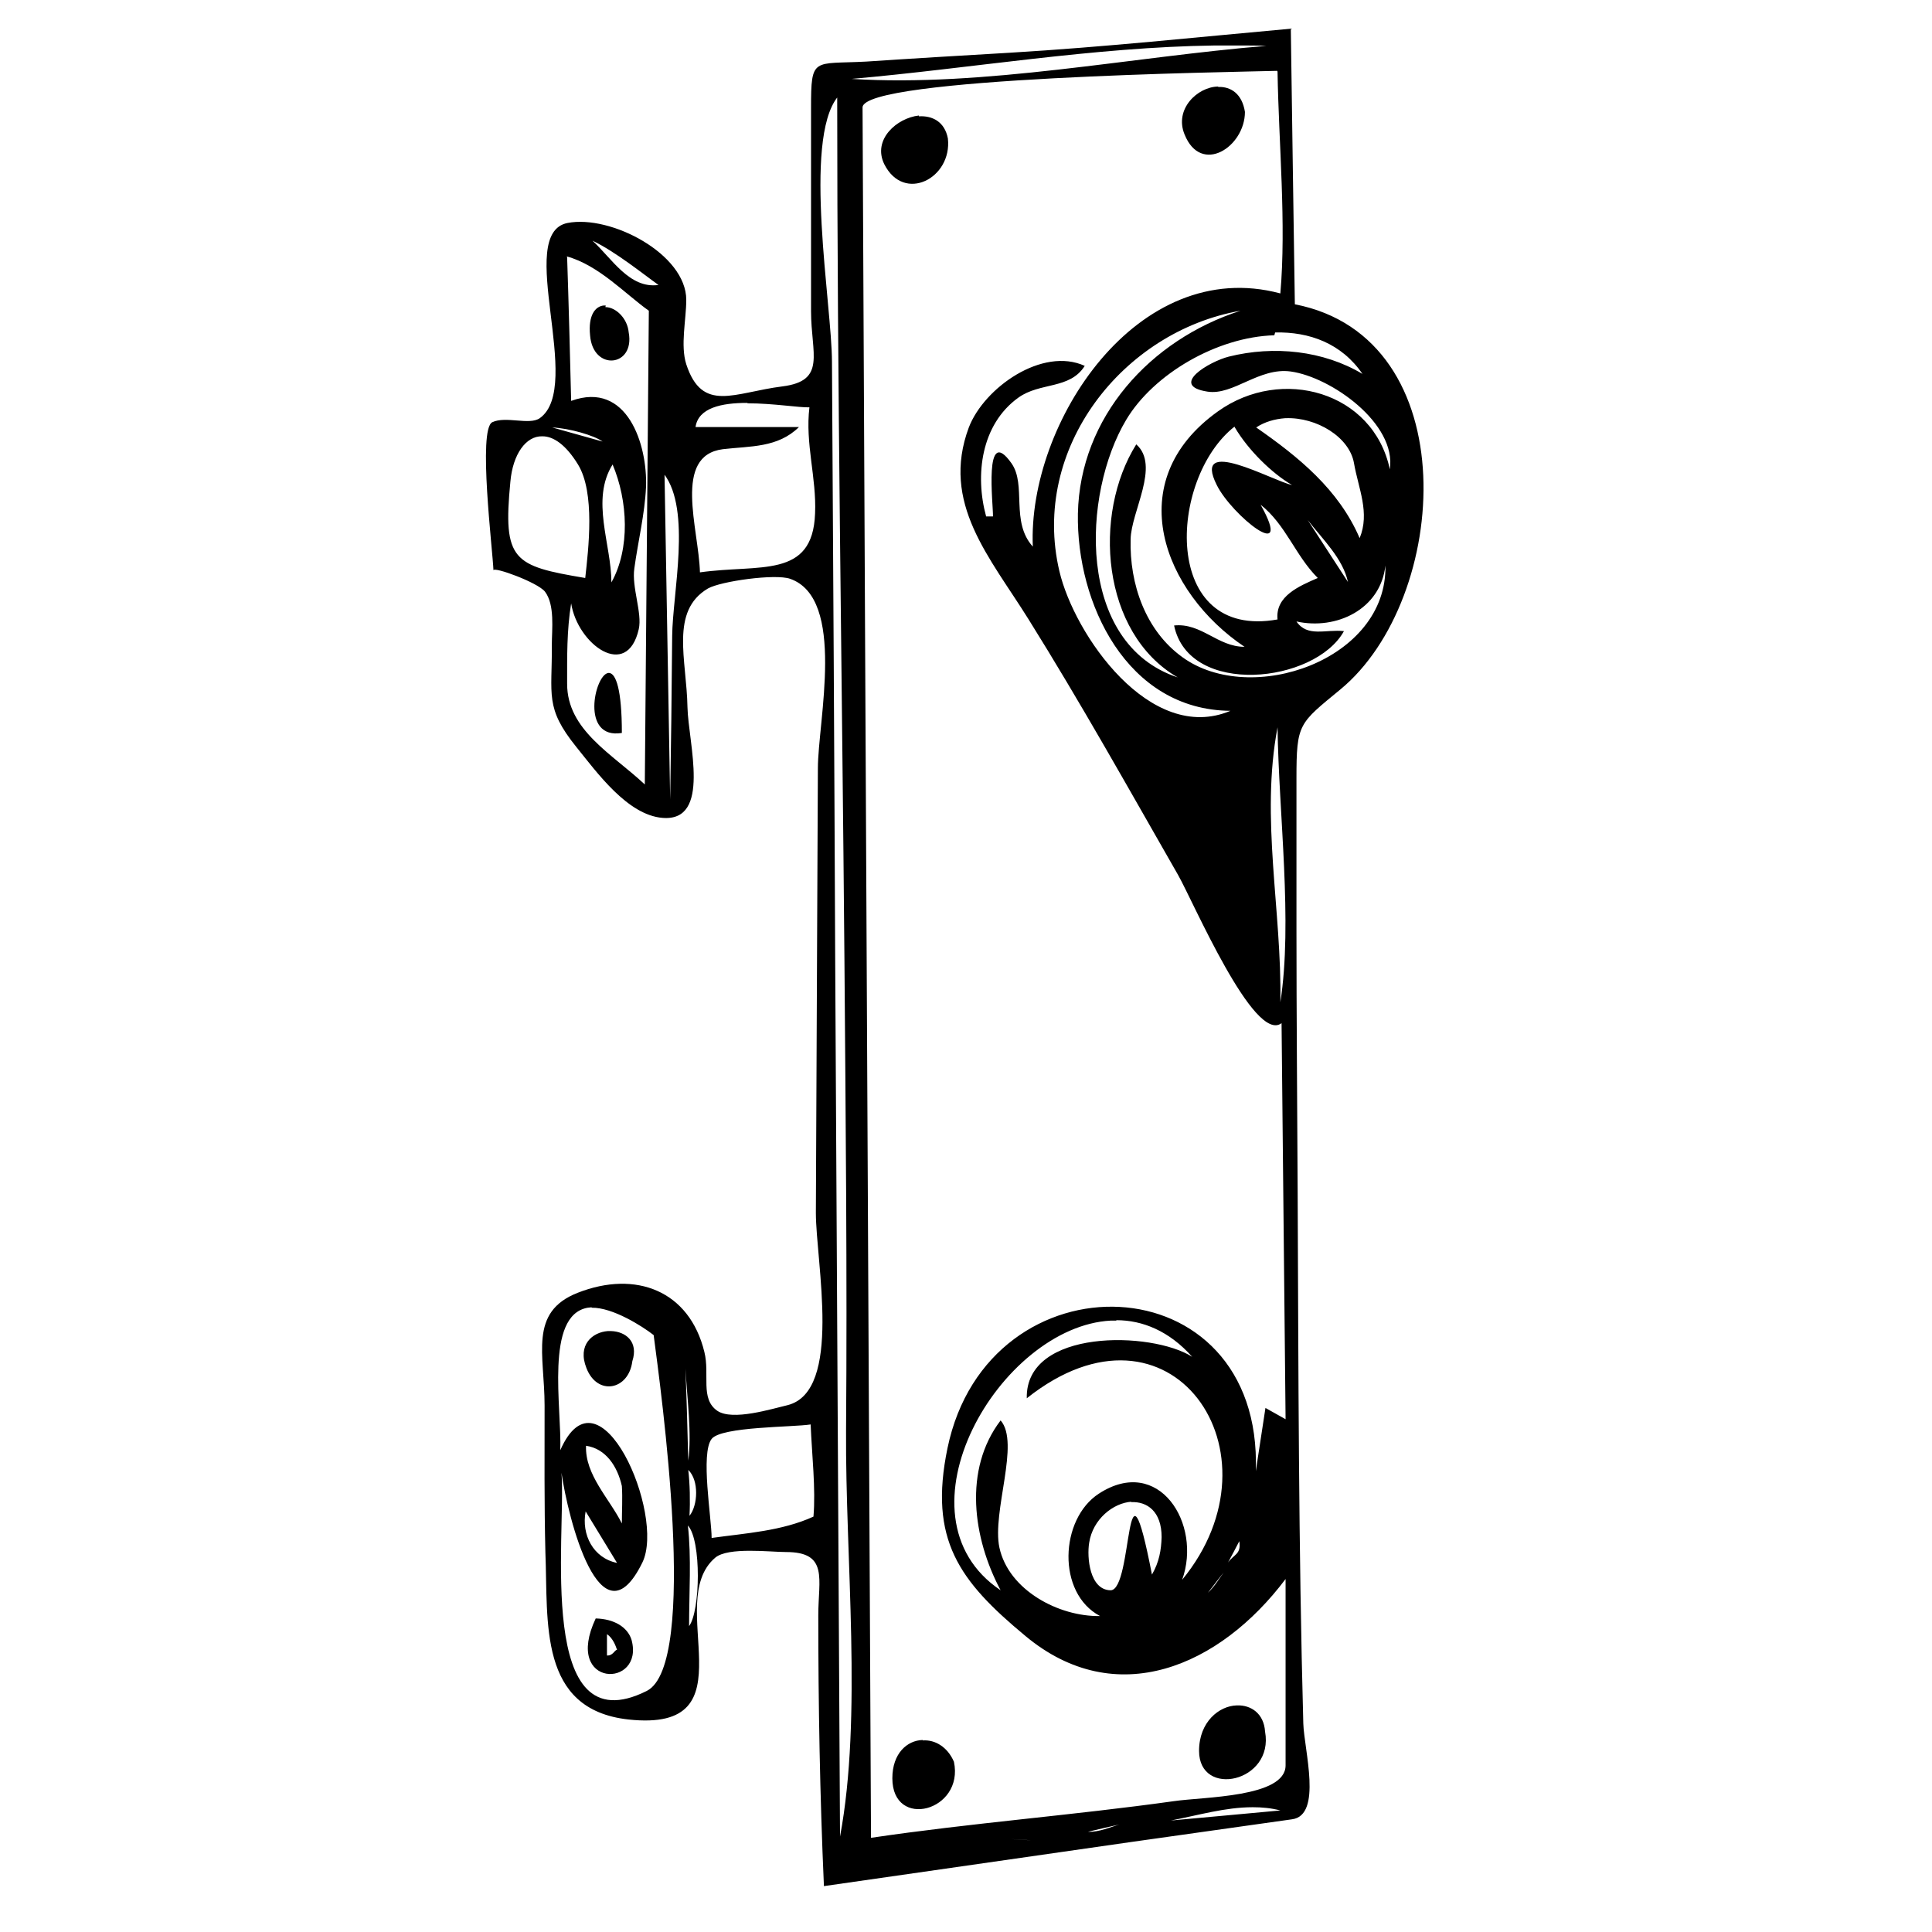 <?xml version="1.0" encoding="UTF-8" standalone="no"?>
<!-- Created with Inkscape (http://www.inkscape.org/) -->
<svg xmlns:dc="http://purl.org/dc/elements/1.1/" xmlns:cc="http://creativecommons.org/ns#" xmlns:rdf="http://www.w3.org/1999/02/22-rdf-syntax-ns#" xmlns:svg="http://www.w3.org/2000/svg" xmlns="http://www.w3.org/2000/svg" version="1.1" width="100%" height="100%" viewBox="0 0 48 48" id="svg2">
<defs id="defs96" />
<path d="M 32.10,0.71 C 29.77,0.92 27.44,1.17 25.09,1.31 23.90,1.38 22.71,1.45 21.52,1.53 20.20,1.60 20.15,1.40 20.15,2.68 l 0,5.05 c 0,1.06 0.39,1.73 -0.71,1.87 -1.20,0.15 -1.99,0.67 -2.39,-0.55 -0.15,-0.47 0,-1.11 0,-1.60 0,-1.14 -1.88,-2.12 -2.95,-1.91 -1.32,0.26 0.42,4.06 -0.69,4.85 -0.26,0.18 -0.84,-0.06 -1.18,0.10 -0.36,0.18 0.01,3.17 0.03,3.68 -0.00,-0.10 1.10,0.30 1.28,0.53 0.25,0.33 0.17,0.94 0.17,1.32 0.01,1.25 -0.18,1.56 0.61,2.54 0.51,0.63 1.27,1.69 2.14,1.76 1.22,0.10 0.64,-1.86 0.62,-2.75 -0.02,-1.18 -0.44,-2.39 0.51,-2.95 0.32,-0.18 1.67,-0.37 2.04,-0.24 1.40,0.49 0.69,3.54 0.69,4.71 -0.02,3.68 -0.03,7.36 -0.05,11.04 -0.00,1.23 0.67,4.43 -0.70,4.78 -0.39,0.09 -1.37,0.40 -1.75,0.14 -0.43,-0.30 -0.18,-0.90 -0.32,-1.46 -0.37,-1.52 -1.70,-2.04 -3.15,-1.47 -1.22,0.48 -0.82,1.53 -0.82,2.80 0,1.21 -0.01,2.44 0.02,3.65 0.07,1.74 -0.18,3.90 2.06,4.15 3.12,0.34 0.85,-2.91 2.16,-4.02 0.32,-0.27 1.36,-0.14 1.76,-0.14 1.06,0 0.80,0.67 0.80,1.57 0,2.24 0.04,4.48 0.14,6.73 l 7.59,-1.09 4.04,-0.57 c 0.76,-0.10 0.30,-1.73 0.28,-2.38 -0.12,-4.38 -0.12,-8.78 -0.14,-13.16 -0.01,-2.19 -0.03,-4.39 -0.03,-6.58 l 0,-3.74 c 0,-1.37 0.06,-1.36 1.09,-2.21 2.73,-2.25 3.14,-8.74 -1.13,-9.57 -0.03,-2.11 -0.07,-4.58 -0.10,-6.83 z M 30.82,1.13 c 0.21,0.00 0.42,0.00 0.64,0.01 -3.32,0.27 -7.04,1.03 -10.30,0.82 2.96,-0.26 6.02,-0.79 9.02,-0.83 0.21,-0.00 0.42,-0.00 0.64,-0.00 z m 0.92,0.65 c 0.03,1.80 0.22,3.78 0.07,5.51 -3.55,-0.95 -6.28,3.22 -6.15,6.29 -0.56,-0.62 -0.15,-1.53 -0.53,-2.07 -0.70,-0.99 -0.45,1.04 -0.46,1.32 l -0.17,0 C 24.22,11.81 24.37,10.55 25.30,9.88 25.84,9.49 26.58,9.68 26.95,9.09 c -1.05,-0.48 -2.50,0.54 -2.88,1.53 -0.70,1.88 0.52,3.22 1.48,4.76 1.30,2.08 2.50,4.23 3.72,6.36 0.38,0.67 1.89,4.20 2.57,3.68 0.03,3.28 0.07,6.56 0.10,9.84 l -0.50,-0.28 c -0.08,0.52 -0.16,1.04 -0.24,1.57 0.18,-5.24 -6.65,-5.45 -7.66,-0.57 -0.47,2.27 0.29,3.30 1.93,4.66 2.26,1.89 4.84,0.76 6.47,-1.41 l 0,4.63 c 0,0.80 -2.04,0.78 -2.78,0.89 -2.50,0.35 -5.02,0.54 -7.52,0.91 -0.05,-10.14 -0.10,-20.28 -0.15,-30.42 -0.02,-4.19 -0.04,-8.38 -0.06,-12.57 -0.00,-0.75 9.25,-0.88 10.30,-0.91 z m -1.48,0.37 c -0.51,0.01 -1.09,0.56 -0.83,1.19 0.41,1.02 1.50,0.31 1.50,-0.56 -0.07,-0.45 -0.35,-0.63 -0.66,-0.62 z m -9.46,0.26 c 0,7.15 0.12,14.30 0.18,21.46 0.03,3.89 0.07,7.79 0.04,11.68 -0.02,3.18 0.41,7.09 -0.15,10.08 -0.04,-7.26 -0.08,-14.53 -0.12,-21.79 -0.02,-4.95 -0.05,-9.90 -0.08,-14.85 -0.00,-1.39 -0.73,-5.49 0.14,-6.58 z m 2.03,0.46 C 22.28,2.93 21.67,3.47 21.97,4.08 22.46,5.05 23.66,4.43 23.55,3.44 23.47,3.02 23.16,2.87 22.83,2.89 z m -8.11,3.11 c 0.57,0.27 1.26,0.83 1.64,1.10 -0.72,0.10 -1.16,-0.66 -1.64,-1.10 z m -0.64,0.39 c 0.80,0.22 1.46,0.94 2.04,1.35 l -0.10,11.77 c -0.81,-0.76 -1.93,-1.35 -1.93,-2.50 0,-0.68 -0.01,-1.32 0.10,-2.00 0.16,1.02 1.39,1.92 1.68,0.64 0.09,-0.40 -0.18,-1.04 -0.11,-1.51 0.09,-0.66 0.26,-1.35 0.29,-2.02 0.04,-1.04 -0.46,-2.65 -1.86,-2.14 -0.03,-1.19 -0.06,-2.38 -0.10,-3.57 z m 0.97,1.22 c -0.01,-2.59e-4 -0.03,0.00 -0.05,0.00 -0.21,0.02 -0.39,0.24 -0.34,0.74 0.07,0.90 1.12,0.79 0.96,-0.07 C 15.59,7.91 15.30,7.63 15.04,7.63 z m 15.77,0.13 c -2.24,0.72 -3.99,2.64 -4.04,5.04 -0.04,2.22 1.21,4.88 3.79,4.90 -1.99,0.84 -3.88,-1.89 -4.25,-3.47 -0.72,-3.05 1.58,-5.96 4.50,-6.47 z m 0.86,0.54 c 0.85,-0.02 1.65,0.27 2.17,1.03 C 32.88,8.71 31.65,8.58 30.53,8.86 c -0.48,0.12 -1.50,0.72 -0.53,0.87 0.64,0.10 1.28,-0.61 2.07,-0.50 1.00,0.14 2.63,1.29 2.46,2.43 -0.41,-1.93 -2.69,-2.57 -4.27,-1.44 -2.44,1.74 -1.35,4.50 0.66,5.85 -0.67,-0.00 -1.07,-0.60 -1.75,-0.53 0.37,1.78 3.50,1.44 4.22,0.14 -0.45,-0.05 -0.91,0.16 -1.18,-0.24 0.99,0.22 2.09,-0.30 2.21,-1.39 0.05,2.35 -3.34,3.51 -5.04,2.28 -0.92,-0.66 -1.32,-1.82 -1.29,-2.93 0.01,-0.69 0.74,-1.83 0.14,-2.36 -1.09,1.74 -0.87,4.69 1.03,5.79 -2.53,-0.84 -2.38,-4.56 -1.28,-6.40 0.68,-1.14 2.26,-2.06 3.68,-2.10 z M 18.58,10.02 c 0.62,-0.00 1.29,0.11 1.53,0.10 -0.11,0.90 0.18,1.75 0.14,2.64 -0.06,1.63 -1.38,1.25 -2.86,1.46 -0.03,-1.09 -0.68,-2.90 0.57,-3.06 0.68,-0.08 1.36,-0.03 1.89,-0.55 l -2.57,0 c 0.07,-0.48 0.65,-0.60 1.28,-0.60 z m 13.36,0.37 c 0.77,-0.03 1.59,0.47 1.70,1.12 0.11,0.63 0.40,1.23 0.14,1.86 -0.52,-1.21 -1.52,-2.02 -2.57,-2.75 0.21,-0.14 0.46,-0.21 0.72,-0.23 z m -18.22,0.23 c 0.43,0.02 1.05,0.20 1.25,0.35 l -1.25,-0.35 z m 16.96,0 c 0.33,0.56 0.92,1.14 1.42,1.43 -0.48,-0.10 -2.50,-1.25 -1.87,0 0.37,0.75 1.94,2.01 1.09,0.49 0.63,0.50 0.86,1.26 1.42,1.82 -0.46,0.20 -1.06,0.45 -1.00,1.03 -2.89,0.52 -2.72,-3.49 -1.07,-4.79 z m -17.20,0.22 c 0.27,0.00 0.58,0.21 0.88,0.70 0.43,0.70 0.26,2.10 0.18,2.82 -1.79,-0.30 -2.05,-0.43 -1.86,-2.39 0.06,-0.69 0.39,-1.14 0.79,-1.13 z m 1.74,0.70 c 0.38,0.90 0.44,2.09 -0.03,2.93 0.00,-0.95 -0.52,-2.05 0.03,-2.93 z m 1.28,0.24 c 0.68,0.90 0.21,2.96 0.20,4.02 -0.01,1.30 -0.03,2.87 -0.05,4.06 l -0.14,-8.08 z m 15.99,1.14 c 0.38,0.49 0.87,0.95 1.00,1.54 l -1.00,-1.54 z m -17.38,3.80 c -0.34,0.05 -0.69,1.66 0.34,1.49 0,-1.09 -0.15,-1.47 -0.31,-1.49 -0.01,-0.00 -0.02,-0.00 -0.03,0 z m 16.63,1.35 c 0.03,2.16 0.38,4.84 0.07,6.83 0.04,-2.27 -0.50,-4.56 -0.07,-6.83 z M 14.70,32.49 c 0.52,-0.01 1.26,0.46 1.54,0.68 0.18,1.38 1.13,8.18 -0.17,8.84 -2.77,1.39 -2.00,-3.87 -2.12,-5.42 0.16,1.12 0.97,4.35 2.01,2.23 0.58,-1.19 -1.07,-5.00 -2.04,-2.79 0.04,-1.05 -0.39,-3.35 0.68,-3.54 0.03,-0.00 0.06,-0.01 0.10,-0.01 z m 13.04,0.31 c 0.65,0.00 1.31,0.27 1.88,0.91 -1.00,-0.64 -4.15,-0.71 -4.11,1.03 3.57,-2.84 6.46,1.35 3.86,4.51 0.50,-1.39 -0.58,-3.11 -2.07,-2.14 -0.97,0.63 -1.05,2.47 0.03,3.04 -1.02,0.02 -2.27,-0.64 -2.50,-1.70 -0.19,-0.89 0.52,-2.60 0.03,-3.16 -0.93,1.22 -0.69,2.93 0,4.22 -2.77,-1.86 -0.01,-6.56 2.74,-6.70 0.04,-0.00 0.08,-0.00 0.13,-0.00 z M 15.17,33.07 c -0.02,-2.41e-4 -0.05,0.00 -0.07,0.00 -0.38,0.03 -0.76,0.34 -0.53,0.92 0.27,0.70 1.05,0.55 1.14,-0.17 0.16,-0.49 -0.17,-0.74 -0.53,-0.75 z m 1.86,0.93 c 0.04,0.73 0.16,1.61 0.07,2.29 -0.02,-0.76 -0.04,-1.52 -0.07,-2.29 z m 3.11,1.39 c 0.03,0.73 0.13,1.61 0.07,2.29 -0.79,0.36 -1.67,0.41 -2.53,0.53 0,-0.49 -0.28,-2.10 0,-2.46 0.24,-0.31 2.03,-0.29 2.46,-0.36 z m -5.58,0.53 c 0.49,0.07 0.78,0.51 0.89,1.00 0.02,0.30 0,0.62 0,0.93 -0.31,-0.62 -0.92,-1.21 -0.89,-1.93 z m 2.54,0.60 c 0.27,0.26 0.24,0.88 0.03,1.14 0.02,-0.37 0.01,-0.79 -0.03,-1.14 z m 11.00,0.80 c 0.40,-0.02 0.76,0.23 0.76,0.87 -0.01,0.32 -0.06,0.62 -0.24,0.93 -0.68,-3.49 -0.46,0.40 -1.03,0.39 -0.52,-0.01 -0.59,-0.82 -0.53,-1.18 0.09,-0.59 0.60,-0.99 1.05,-1.02 z m -13.55,0.23 0.78,1.28 c -0.59,-0.12 -0.89,-0.70 -0.78,-1.28 z m 2.54,0.35 c 0.34,0.37 0.31,2.13 0.03,2.50 0,-0.82 0.06,-1.71 -0.03,-2.50 z m 13.70,0.39 c 0.05,0.33 -0.13,0.32 -0.28,0.53 0.09,-0.17 0.19,-0.35 0.28,-0.53 z m -0.39,0.78 c -0.07,0.09 -0.23,0.36 -0.39,0.50 0.13,-0.16 0.25,-0.33 0.39,-0.50 z m -15.60,1.14 c -0.82,1.74 1.22,1.74 0.89,0.53 -0.10,-0.32 -0.44,-0.52 -0.89,-0.53 z m 0.28,0.39 c 0.15,0.10 0.22,0.30 0.25,0.39 -0.06,0.00 -0.10,0.15 -0.25,0.14 l 0,-0.53 z m 15.65,1.77 c -0.44,0.01 -0.94,0.41 -0.94,1.13 0,1.18 1.87,0.78 1.64,-0.48 -0.03,-0.45 -0.35,-0.66 -0.69,-0.65 z m -7.81,0.86 c -0.38,0.01 -0.75,0.33 -0.75,0.95 0,1.29 1.79,0.82 1.53,-0.41 -0.16,-0.37 -0.47,-0.55 -0.77,-0.53 z m 8.21,1.67 c 0.22,0.00 0.45,0.02 0.68,0.08 -0.90,0.08 -1.81,0.17 -2.72,0.25 0.68,-0.13 1.35,-0.33 2.03,-0.33 z m -3.32,0.43 c -0.22,0.06 -0.49,0.19 -0.78,0.18 0.24,-0.06 0.64,-0.15 0.78,-0.18 z m -2.72,0.36 0.53,0.03 c -0.08,0.00 -0.51,-0.03 -0.53,-0.03 z" />
</svg>
